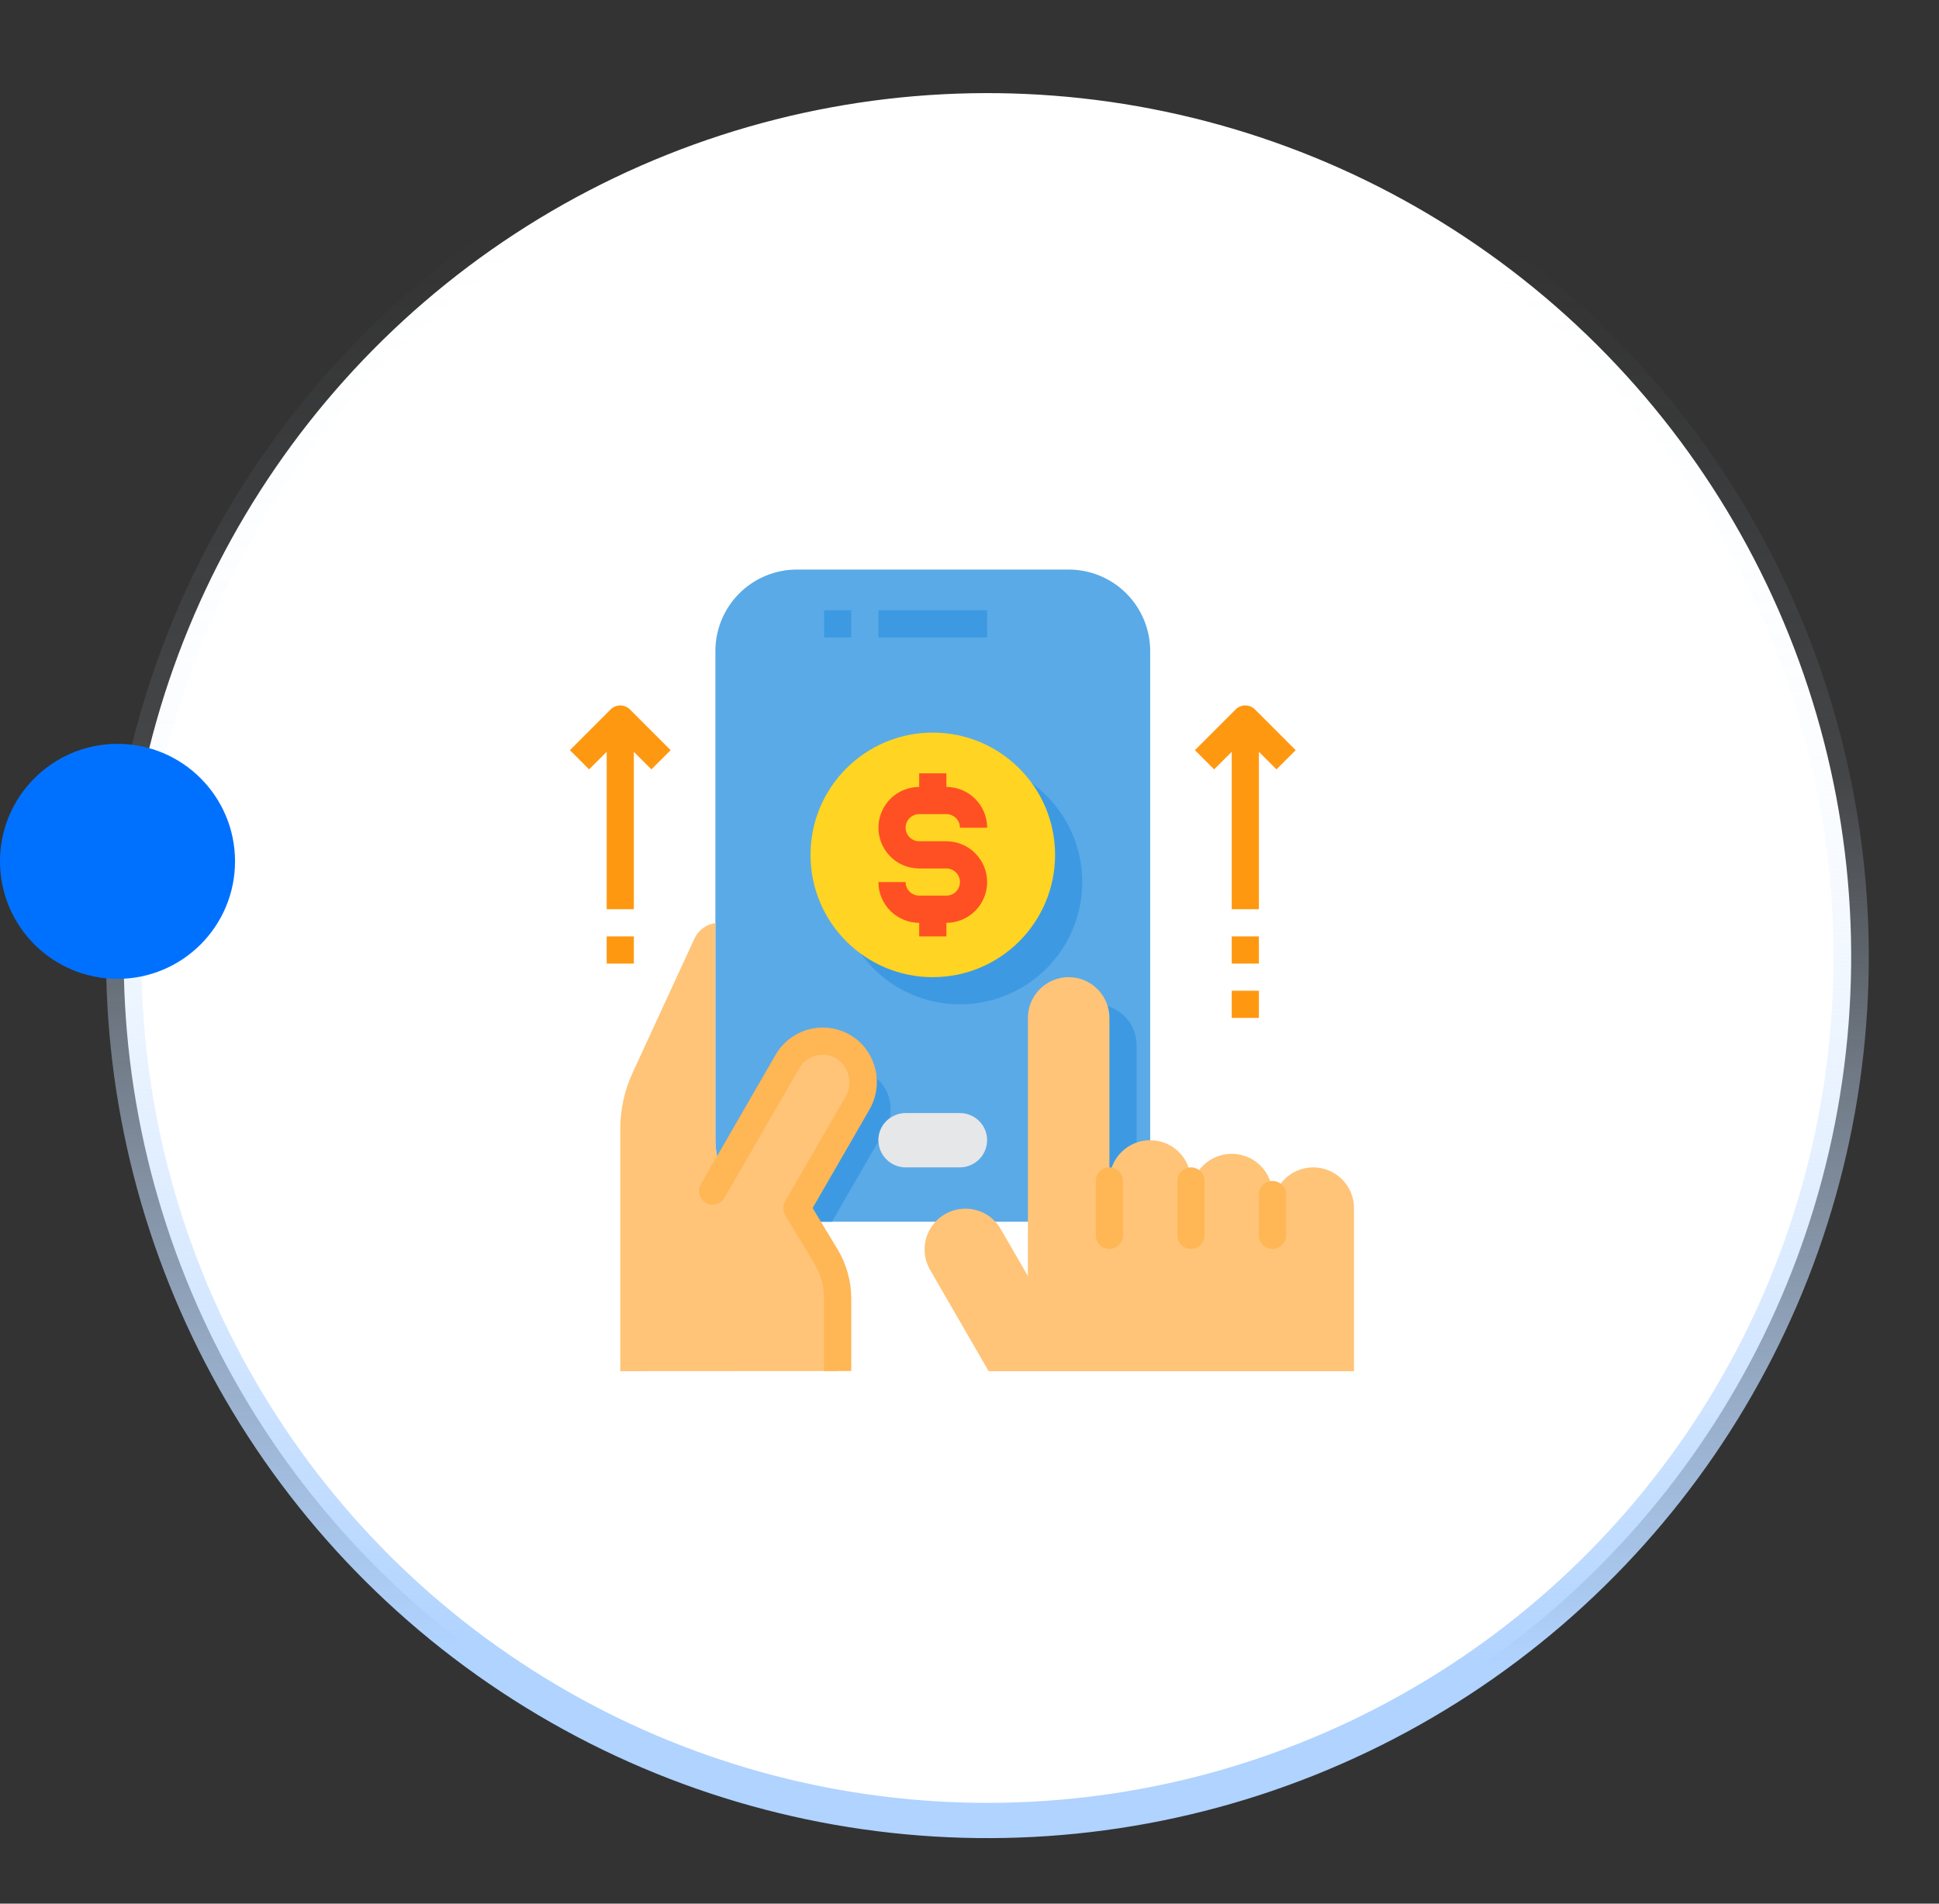 <svg width="165" height="162" viewBox="0 0 165 162" fill="none" xmlns="http://www.w3.org/2000/svg">
<rect x="0" y="0" width="165" height="162" fill="#333333" stroke="none"/>
<circle cx="84.026" cy="81.424" r="73.5" transform="rotate(-175.564 84.026 81.424)" fill="white" stroke="url(#paint0_linear_32_215)" stroke-width="3"/>
<circle cx="10" cy="73.301" r="10" transform="rotate(-180 10 73.301)" fill="#0071FF"/>
<path d="M97.876 55.406V97.031C97.881 98.394 97.478 99.727 96.719 100.858C96.089 101.815 95.23 102.6 94.221 103.143C93.212 103.686 92.084 103.97 90.938 103.969H67.813C66.902 103.97 65.999 103.791 65.157 103.443C64.315 103.094 63.55 102.583 62.905 101.939C62.261 101.294 61.75 100.529 61.402 99.687C61.053 98.845 60.875 97.943 60.876 97.031V55.406C60.876 53.566 61.606 51.802 62.907 50.501C64.209 49.2 65.973 48.469 67.813 48.469H90.938C92.778 48.469 94.543 49.2 95.844 50.501C97.145 51.802 97.876 53.566 97.876 55.406Z" fill="#5AAAE7"/>
<path d="M75.791 94.383C75.791 94.992 75.632 95.59 75.329 96.118L70.796 103.969H68.507L67.813 102.812L73.016 93.805C73.319 93.278 73.479 92.68 73.479 92.071C73.481 91.73 73.431 91.39 73.328 91.065C73.584 91.135 73.829 91.24 74.057 91.377C74.586 91.68 75.025 92.118 75.33 92.646C75.634 93.174 75.794 93.774 75.791 94.383Z" fill="#3D9AE2"/>
<path d="M96.719 88.938V100.858C96.089 101.815 95.23 102.6 94.221 103.143C93.212 103.686 92.084 103.97 90.938 103.969H89.782V88.938C89.782 88.017 90.147 87.135 90.798 86.485C91.448 85.834 92.331 85.469 93.251 85.469C94.171 85.469 95.053 85.834 95.703 86.485C96.354 87.135 96.719 88.017 96.719 88.938Z" fill="#3D9AE2"/>
<path d="M75.699 95.17C75.625 95.503 75.5 95.823 75.329 96.118L74.751 97.112V97.031C74.749 96.728 74.808 96.427 74.926 96.147C75.043 95.867 75.215 95.613 75.433 95.401C75.516 95.318 75.605 95.24 75.699 95.17Z" fill="#D8D7DA"/>
<path d="M73.479 92.071C73.48 91.307 73.228 90.563 72.763 89.957C72.298 89.35 71.646 88.914 70.907 88.716C70.169 88.519 69.386 88.57 68.68 88.863C67.974 89.156 67.385 89.674 67.004 90.337L61.488 99.887C61.083 98.99 60.874 98.016 60.876 97.031V78.554C60.492 78.608 60.128 78.756 59.817 78.986C59.506 79.217 59.258 79.521 59.095 79.872L53.846 91.261C53.143 92.776 52.78 94.425 52.782 96.095V116.687L71.282 116.676V110.502C71.279 109.243 70.936 108.008 70.287 106.929L68.507 103.969L67.813 102.812L73.016 93.805C73.319 93.278 73.479 92.68 73.479 92.071Z" fill="#FFC477"/>
<path d="M81.688 94.719C82.301 94.721 82.888 94.965 83.321 95.398C83.754 95.831 83.999 96.418 84.001 97.031C83.996 97.643 83.751 98.229 83.318 98.661C82.885 99.094 82.3 99.339 81.688 99.344H77.063C76.45 99.342 75.863 99.098 75.43 98.664C74.996 98.231 74.752 97.644 74.751 97.031C74.755 96.419 75 95.834 75.433 95.401C75.865 94.968 76.451 94.723 77.063 94.719H81.688Z" fill="#E6E7E8"/>
<path d="M108.282 102.812C108.282 101.893 108.647 101.01 109.298 100.36C109.948 99.709 110.831 99.344 111.751 99.344C112.671 99.344 113.553 99.709 114.203 100.36C114.854 101.01 115.219 101.893 115.219 102.812V116.688H84.128L79.144 108.062C78.84 107.534 78.68 106.936 78.68 106.327C78.68 105.718 78.84 105.12 79.145 104.592C79.45 104.065 79.888 103.627 80.415 103.323C80.943 103.018 81.542 102.858 82.151 102.859C82.76 102.856 83.36 103.015 83.888 103.32C84.416 103.625 84.854 104.064 85.157 104.593L87.469 108.594V86.625C87.469 85.705 87.835 84.823 88.485 84.172C89.136 83.522 90.018 83.156 90.938 83.156C91.858 83.156 92.74 83.522 93.391 84.172C94.041 84.823 94.407 85.705 94.407 86.625V100.5C94.407 99.58 94.772 98.698 95.423 98.047C96.073 97.397 96.956 97.031 97.876 97.031C98.796 97.031 99.678 97.397 100.328 98.047C100.979 98.698 101.344 99.58 101.344 100.5V101.656C101.344 100.736 101.71 99.854 102.36 99.204C103.011 98.553 103.893 98.188 104.813 98.188C105.733 98.188 106.615 98.553 107.266 99.204C107.916 99.854 108.282 100.736 108.282 101.656V102.812Z" fill="#FFC477"/>
<path d="M81.688 85.469C87.435 85.469 92.094 80.81 92.094 75.062C92.094 69.315 87.435 64.656 81.688 64.656C75.941 64.656 71.282 69.315 71.282 75.062C71.282 80.81 75.941 85.469 81.688 85.469Z" fill="#3D9AE2"/>
<path d="M79.376 83.156C85.123 83.156 89.782 78.497 89.782 72.75C89.782 67.003 85.123 62.344 79.376 62.344C73.628 62.344 68.969 67.003 68.969 72.75C68.969 78.497 73.628 83.156 79.376 83.156Z" fill="#FFD422"/>
<path d="M70.126 51.938H72.438V54.25H70.126V51.938Z" fill="#3D9AE2"/>
<path d="M74.751 51.938H84.001V54.25H74.751V51.938Z" fill="#3D9AE2"/>
<path d="M80.532 71.594H78.219C77.913 71.594 77.618 71.472 77.402 71.255C77.185 71.038 77.063 70.744 77.063 70.438C77.063 70.131 77.185 69.837 77.402 69.62C77.618 69.403 77.913 69.281 78.219 69.281H80.532C80.838 69.281 81.132 69.403 81.349 69.62C81.566 69.837 81.688 70.131 81.688 70.438H84.001C84.001 69.517 83.635 68.635 82.984 67.985C82.334 67.334 81.452 66.969 80.532 66.969V65.812H78.219V66.969C77.299 66.969 76.417 67.334 75.766 67.985C75.116 68.635 74.751 69.517 74.751 70.438C74.751 71.358 75.116 72.24 75.766 72.89C76.417 73.541 77.299 73.906 78.219 73.906H80.532C80.838 73.906 81.132 74.028 81.349 74.245C81.566 74.462 81.688 74.756 81.688 75.062C81.688 75.369 81.566 75.663 81.349 75.88C81.132 76.097 80.838 76.219 80.532 76.219H78.219C77.913 76.219 77.618 76.097 77.402 75.88C77.185 75.663 77.063 75.369 77.063 75.062H74.751C74.751 75.983 75.116 76.865 75.766 77.515C76.417 78.166 77.299 78.531 78.219 78.531V79.688H80.532V78.531C81.452 78.531 82.334 78.166 82.984 77.515C83.635 76.865 84.001 75.983 84.001 75.062C84.001 74.142 83.635 73.26 82.984 72.61C82.334 71.959 81.452 71.594 80.532 71.594Z" fill="#FF5023"/>
<path d="M51.964 60.37L48.496 63.839L50.13 65.474L51.626 63.979V77.375H53.938V63.979L55.433 65.474L57.068 63.839L53.599 60.37C53.383 60.153 53.088 60.032 52.782 60.032C52.475 60.032 52.181 60.153 51.964 60.37Z" fill="#FF9811"/>
<path d="M110.256 63.839L106.787 60.37C106.57 60.153 106.276 60.032 105.969 60.032C105.663 60.032 105.369 60.153 105.152 60.37L101.683 63.839L103.318 65.474L104.813 63.979V77.375H107.126V63.979L108.621 65.474L110.256 63.839Z" fill="#FF9811"/>
<path d="M104.813 79.688H107.125V82H104.813V79.688Z" fill="#FF9811"/>
<path d="M104.813 84.312H107.125V86.625H104.813V84.312Z" fill="#FF9811"/>
<path d="M51.626 79.688H53.938V82H51.626V79.688Z" fill="#FF9811"/>
<path d="M72.438 116.676H70.126V110.507C70.126 109.457 69.84 108.426 69.298 107.525L66.822 103.409C66.716 103.232 66.659 103.03 66.657 102.824C66.655 102.618 66.708 102.414 66.811 102.236L71.935 93.36C72.101 93.083 72.21 92.776 72.256 92.457C72.301 92.138 72.283 91.812 72.202 91.5C72.12 91.188 71.978 90.895 71.782 90.639C71.586 90.382 71.341 90.168 71.061 90.007C70.533 89.739 69.923 89.683 69.355 89.851C68.787 90.02 68.306 90.4 68.01 90.912L61.65 101.927C61.575 102.059 61.473 102.175 61.352 102.268C61.232 102.36 61.094 102.428 60.946 102.468C60.799 102.507 60.646 102.517 60.495 102.497C60.344 102.476 60.198 102.427 60.066 102.35C59.935 102.274 59.819 102.173 59.727 102.052C59.634 101.932 59.566 101.794 59.527 101.647C59.488 101.501 59.478 101.348 59.498 101.197C59.518 101.046 59.567 100.901 59.643 100.769L66.003 89.756C66.348 89.16 66.823 88.648 67.391 88.258C67.96 87.868 68.608 87.609 69.289 87.502C69.97 87.394 70.667 87.44 71.328 87.635C71.989 87.831 72.598 88.171 73.111 88.632C73.901 89.363 74.416 90.344 74.569 91.409C74.723 92.474 74.505 93.56 73.954 94.484L69.151 102.802L71.282 106.333C72.039 107.593 72.439 109.036 72.438 110.506V116.676Z" fill="#FFB655"/>
<path d="M95.563 100.5C95.563 99.861 95.045 99.344 94.407 99.344C93.768 99.344 93.251 99.861 93.251 100.5V105.125C93.251 105.764 93.768 106.281 94.407 106.281C95.045 106.281 95.563 105.764 95.563 105.125V100.5Z" fill="#FFB655"/>
<path d="M102.5 100.5C102.5 99.861 101.983 99.344 101.344 99.344C100.706 99.344 100.188 99.861 100.188 100.5V105.125C100.188 105.764 100.706 106.281 101.344 106.281C101.983 106.281 102.5 105.764 102.5 105.125V100.5Z" fill="#FFB655"/>
<path d="M109.438 101.656C109.438 101.018 108.92 100.5 108.282 100.5C107.643 100.5 107.125 101.018 107.125 101.656V105.125C107.125 105.764 107.643 106.281 108.282 106.281C108.92 106.281 109.438 105.764 109.438 105.125V101.656Z" fill="#FFB655"/>
<defs>
<linearGradient id="paint0_linear_32_215" x1="79.429" y1="22.161" x2="86.209" y2="142.402" gradientUnits="userSpaceOnUse">
<stop stop-color="#B0D3FF"/>
<stop offset="0.633" stop-color="#D8E9FF" stop-opacity="0.1"/>
<stop offset="1" stop-color="#D8E9FF" stop-opacity="0"/>
</linearGradient>
</defs>
</svg>
